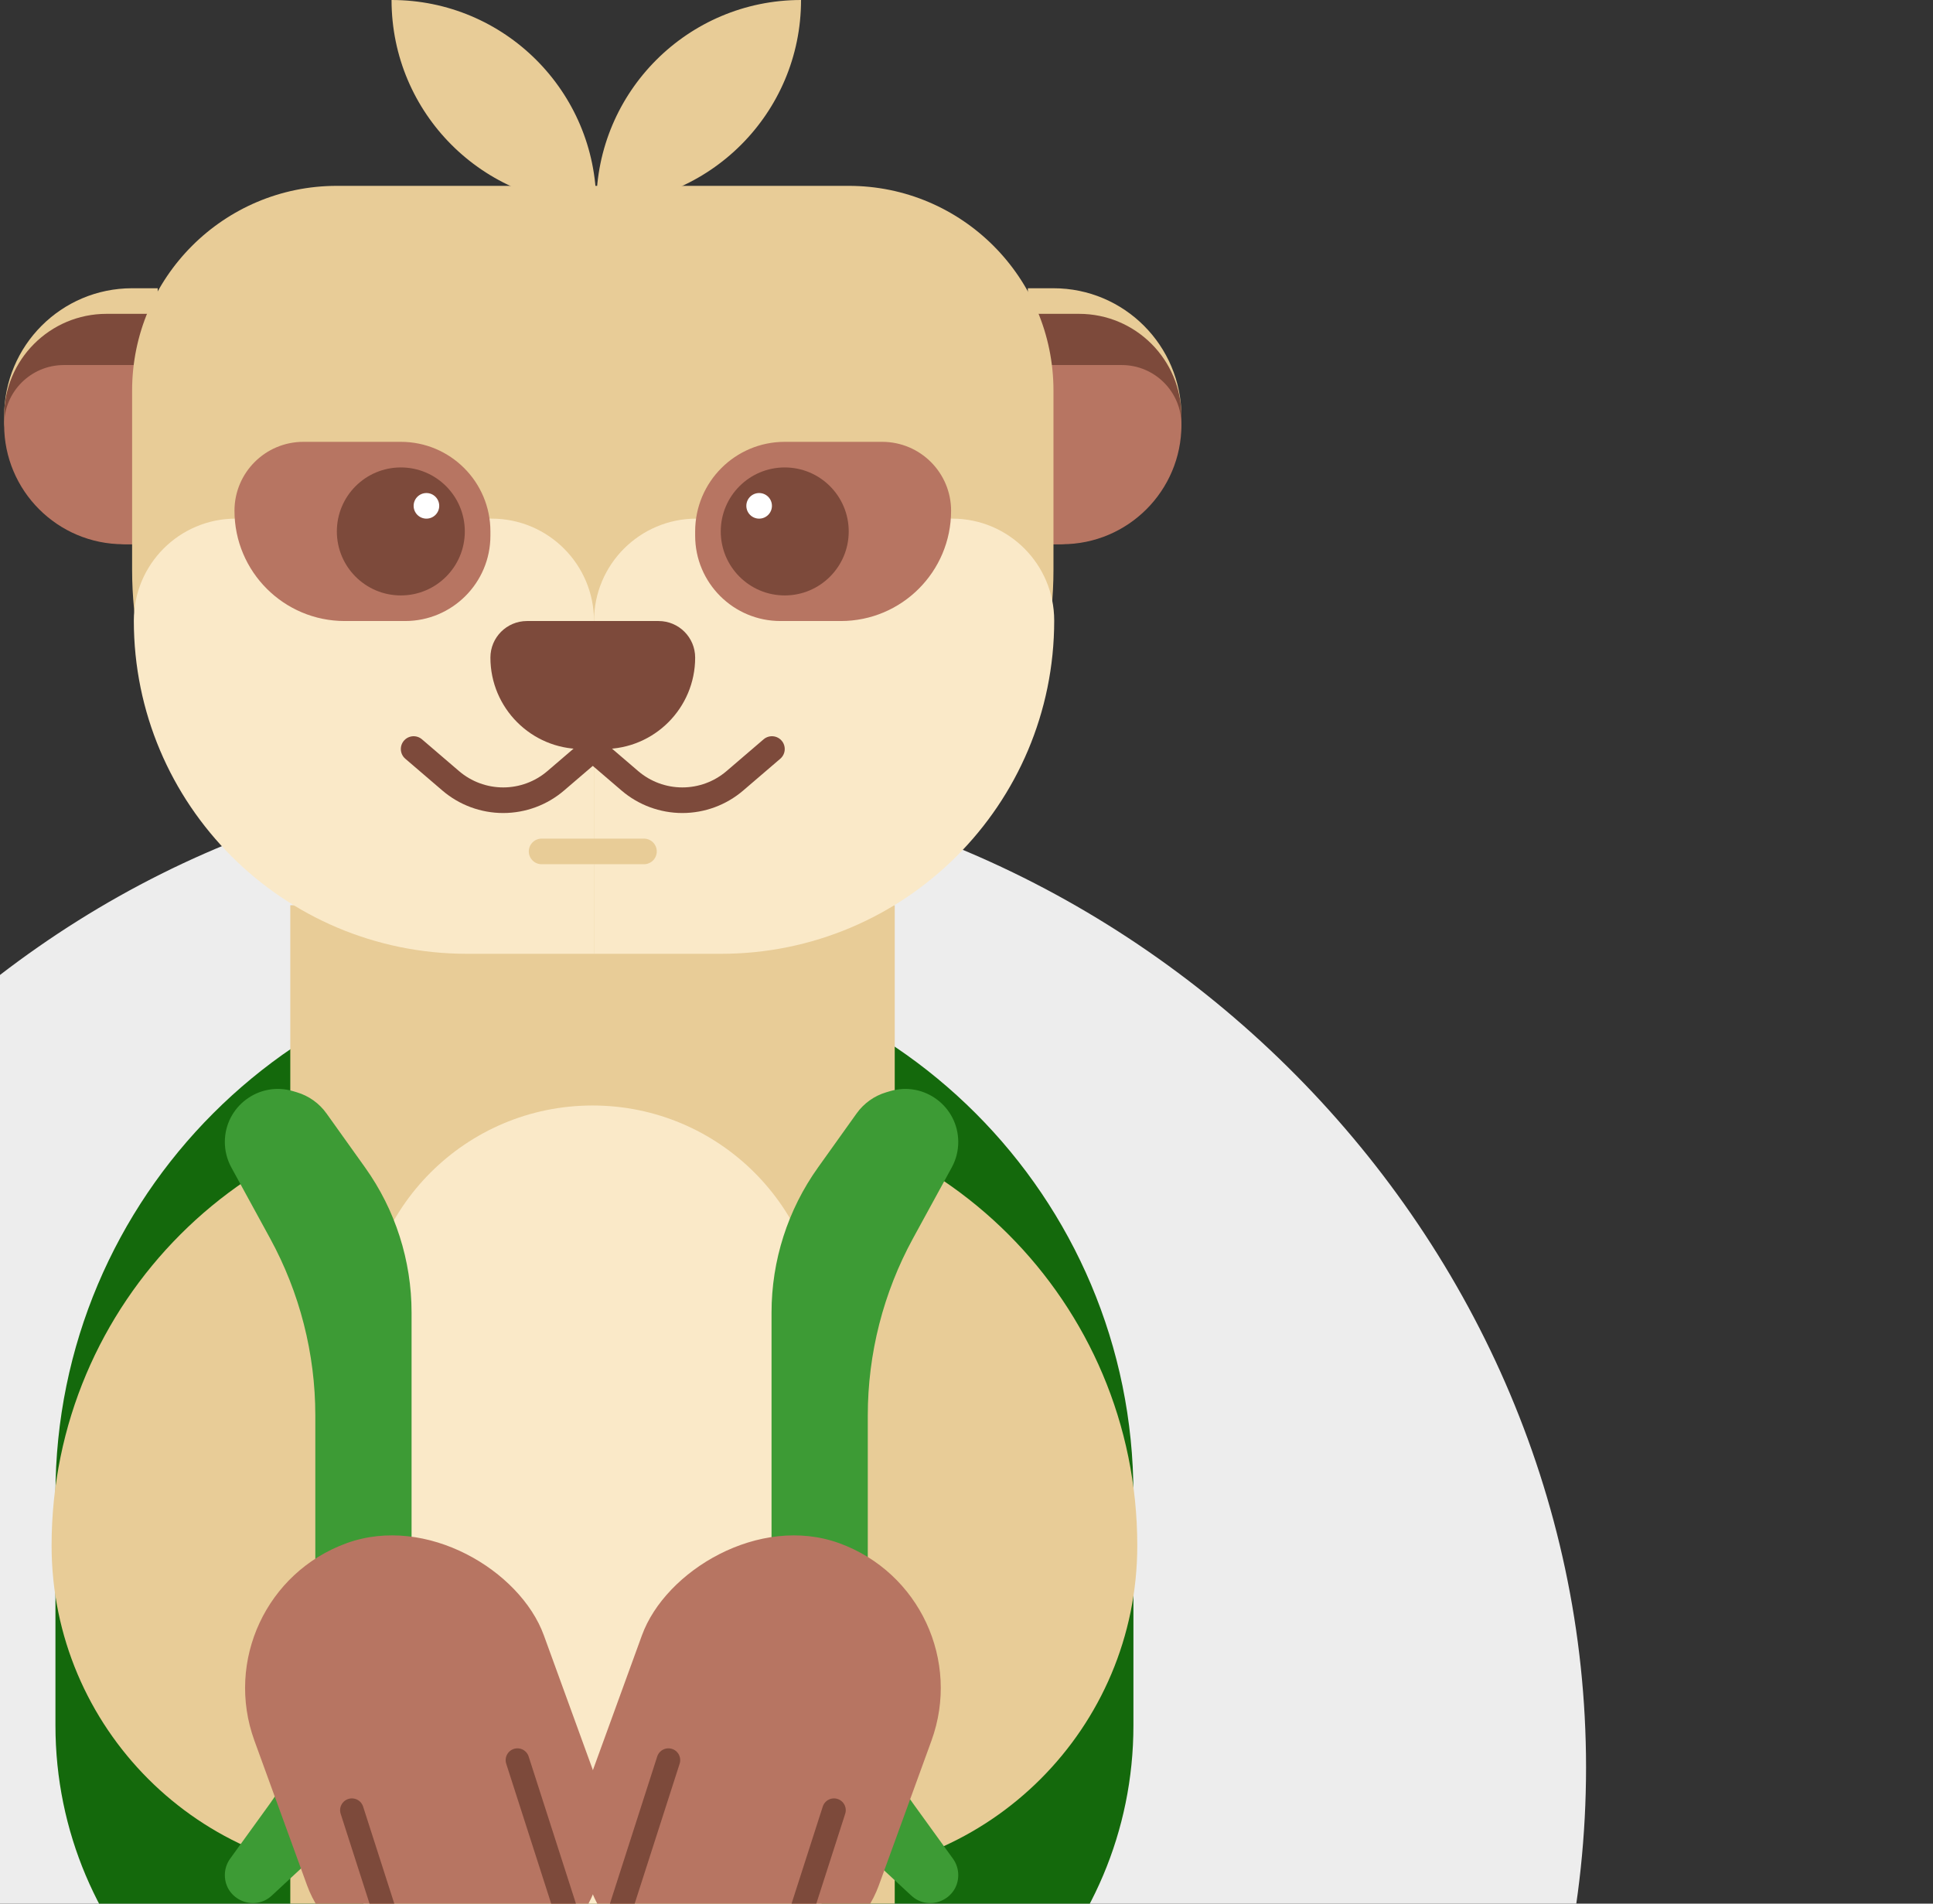 <svg width="390" height="384" viewBox="0 0 390 384" fill="none" xmlns="http://www.w3.org/2000/svg">
<rect x="0" y="0" width="390" height="384" fill="#333333" stroke="none"/>
<path d="M320 356.508C320 466.039 227.368 556 118.751 556C10.134 556 -80 467.606 -80 358.075C-80 248.544 9.441 156 118.058 156C226.675 156 320 246.977 320 356.508Z" fill="#EDEDED"/>
<path d="M11.187 301.451C11.187 241.392 59.874 192.705 119.933 192.705C179.992 192.705 228.679 241.392 228.679 301.451V348.057C228.679 390.956 193.902 425.733 151.003 425.733H88.862C45.963 425.733 11.187 390.956 11.187 348.057V301.451Z" fill="#14690C"/>
<path d="M58.569 182.606H180.52V548.848C180.52 582.524 153.22 609.824 119.544 609.824C85.868 609.824 58.569 582.524 58.569 548.848V182.606Z" fill="#E8CC97"/>
<path d="M10.41 311.77C10.41 348.541 40.219 378.35 76.989 378.35H119.933V222.998H99.183C50.155 222.998 10.41 262.743 10.41 311.77Z" fill="#E8CC97"/>
<path d="M229.456 311.77C229.456 348.541 199.648 378.35 162.877 378.35H119.933V222.998H140.684C189.711 222.998 229.456 262.743 229.456 311.77Z" fill="#E8CC97"/>
<path d="M73.327 269.216C73.327 243.691 94.019 222.999 119.544 222.999C145.069 222.999 165.761 243.691 165.761 269.216V563.607C165.761 589.133 145.069 609.825 119.544 609.825C94.019 609.825 73.327 589.133 73.327 563.608V269.216Z" fill="#FAE9C8"/>
<path d="M54.491 249.797L46.675 235.495C45.815 233.921 45.364 232.156 45.364 230.363C45.364 223.202 52.259 218.062 59.121 220.106L59.899 220.338C62.309 221.055 64.411 222.556 65.873 224.602L73.658 235.502C79.758 244.041 83.037 254.273 83.037 264.767V297.956V347.994C83.037 353.235 80.853 358.238 77.012 361.803L54.844 382.371C51.233 385.721 45.364 383.16 45.364 378.235C45.364 377.047 45.738 375.891 46.434 374.929L54.491 363.786C60.424 355.581 63.618 345.713 63.618 335.587V309.607V285.529C63.618 273.041 60.479 260.754 54.491 249.797Z" fill="#3D9B35"/>
<path d="M184.21 249.797L192.025 235.495C192.886 233.921 193.336 232.156 193.336 230.363C193.336 223.202 186.441 218.062 179.579 220.106L178.801 220.338C176.391 221.055 174.289 222.556 172.828 224.602L165.042 235.502C158.942 244.041 155.664 254.273 155.664 264.767V297.956V347.994C155.664 353.235 157.847 358.238 161.688 361.803L183.856 382.371C187.467 385.721 193.336 383.16 193.336 378.235C193.336 377.047 192.962 375.891 192.266 374.929L184.21 363.786C178.276 355.581 175.083 345.713 175.083 335.587V309.607V285.529C175.083 273.041 178.221 260.754 184.21 249.797Z" fill="#3D9B35"/>
<rect x="40.704" y="321.927" width="62.141" height="93.211" rx="31.07" transform="rotate(-20 40.704 321.927)" fill="#B77562"/>
<path d="M104.398 355.048L113.905 384.628" stroke="#7D4A3B" stroke-width="4.754" stroke-linecap="round"/>
<path d="M70.997 365.146L80.504 394.727" stroke="#7D4A3B" stroke-width="4.754" stroke-linecap="round"/>
<rect width="62.141" height="93.211" rx="31.07" transform="matrix(-0.94 -0.342 -0.342 0.94 198.555 321.925)" fill="#B77562"/>
<path d="M134.861 355.046L125.354 384.626" stroke="#7D4A3B" stroke-width="4.754" stroke-linecap="round"/>
<path d="M168.262 365.145L158.755 394.725" stroke="#7D4A3B" stroke-width="4.754" stroke-linecap="round"/>
<path d="M0.835 83.963C0.835 69.704 12.394 58.145 26.653 58.145H31.817V109.781H26.653C12.394 109.781 0.835 98.222 0.835 83.963Z" fill="#E8CC97"/>
<path d="M0.835 83.962C0.835 72.555 10.082 63.308 21.49 63.308H31.817V109.781H26.653C12.394 109.781 0.835 98.222 0.835 83.962Z" fill="#7D4A3B"/>
<path d="M0.835 85.684C0.835 79.03 6.229 73.636 12.884 73.636H31.817V109.782H24.932C11.624 109.782 0.835 98.993 0.835 85.684Z" fill="#B77562"/>
<path d="M238.364 83.963C238.364 69.704 226.805 58.145 212.546 58.145H207.382V109.781H212.546C226.805 109.781 238.364 98.222 238.364 83.963Z" fill="#E8CC97"/>
<path d="M238.365 83.962C238.365 72.555 229.117 63.308 217.71 63.308H207.383V109.781H212.546C226.805 109.781 238.365 98.222 238.365 83.962Z" fill="#7D4A3B"/>
<path d="M238.365 85.684C238.365 79.03 232.97 73.636 226.316 73.636H207.383V109.782H214.268C227.576 109.782 238.365 98.993 238.365 85.684Z" fill="#B77562"/>
<path d="M26.654 78.8C26.654 55.985 45.149 37.49 67.963 37.49H171.237C194.052 37.49 212.547 55.985 212.547 78.8V114.946C212.547 157.723 177.869 192.401 135.091 192.401H104.109C61.332 192.401 26.654 157.723 26.654 114.946V78.8Z" fill="#E8CC97"/>
<path d="M119.848 125.272C119.848 113.865 129.096 104.617 140.503 104.617H192.134C203.489 104.617 212.695 113.823 212.695 125.179C212.695 162.304 182.599 192.4 145.474 192.4H119.848V125.272Z" fill="#FAE9C8"/>
<path d="M119.848 125.272C119.848 113.865 110.601 104.617 99.193 104.617H47.563C36.207 104.617 27.001 113.823 27.001 125.179C27.001 162.304 57.097 192.4 94.222 192.4H119.848V125.272Z" fill="#FAE9C8"/>
<path d="M47.308 103.029C47.308 115.314 57.267 125.272 69.552 125.272H81.733C91.239 125.272 98.945 117.566 98.945 108.06V107.2C98.945 97.218 90.853 89.127 80.872 89.127H61.21C53.532 89.127 47.308 95.351 47.308 103.029Z" fill="#B77562"/>
<circle cx="80.872" cy="107.2" r="12.909" fill="#7D4A3B"/>
<circle cx="86.036" cy="102.037" r="2.582" fill="white"/>
<path d="M191.891 103.029C191.891 115.314 181.932 125.272 169.648 125.272H157.467C147.96 125.272 140.254 117.566 140.254 108.06V107.2C140.254 97.218 148.346 89.127 158.327 89.127H177.989C185.667 89.127 191.891 95.351 191.891 103.029Z" fill="#B77562"/>
<circle cx="158.328" cy="107.2" r="12.909" fill="#7D4A3B"/>
<circle cx="153.163" cy="102.037" r="2.582" fill="white"/>
<path d="M98.945 132.65C98.945 142.835 107.202 151.092 117.387 151.092H121.813C131.998 151.092 140.255 142.835 140.255 132.65C140.255 128.576 136.952 125.273 132.878 125.273H106.322C102.248 125.273 98.945 128.576 98.945 132.65Z" fill="#7D4A3B"/>
<path d="M83.454 151.092L90.929 157.499C93.88 160.029 97.639 161.419 101.527 161.419V161.419C105.414 161.419 109.174 160.029 112.125 157.499L119.6 151.092" stroke="#7D4A3B" stroke-width="5.164" stroke-linecap="round"/>
<path d="M155.746 151.092L148.271 157.499C145.319 160.029 141.56 161.419 137.673 161.419V161.419C133.785 161.419 130.026 160.029 127.074 157.499L119.6 151.092" stroke="#7D4A3B" stroke-width="5.164" stroke-linecap="round"/>
<path d="M109.272 171.747H129.927" stroke="#E8CC97" stroke-width="5.164" stroke-linecap="round"/>
<path d="M120.307 41.309C120.307 18.495 138.802 0 161.617 0C161.617 22.815 143.122 41.309 120.307 41.309Z" fill="#E8CC97"/>
<path d="M120.307 41.309C120.307 18.495 101.812 0 78.998 0C78.998 22.815 97.493 41.309 120.307 41.309Z" fill="#E8CC97"/>
</svg>
